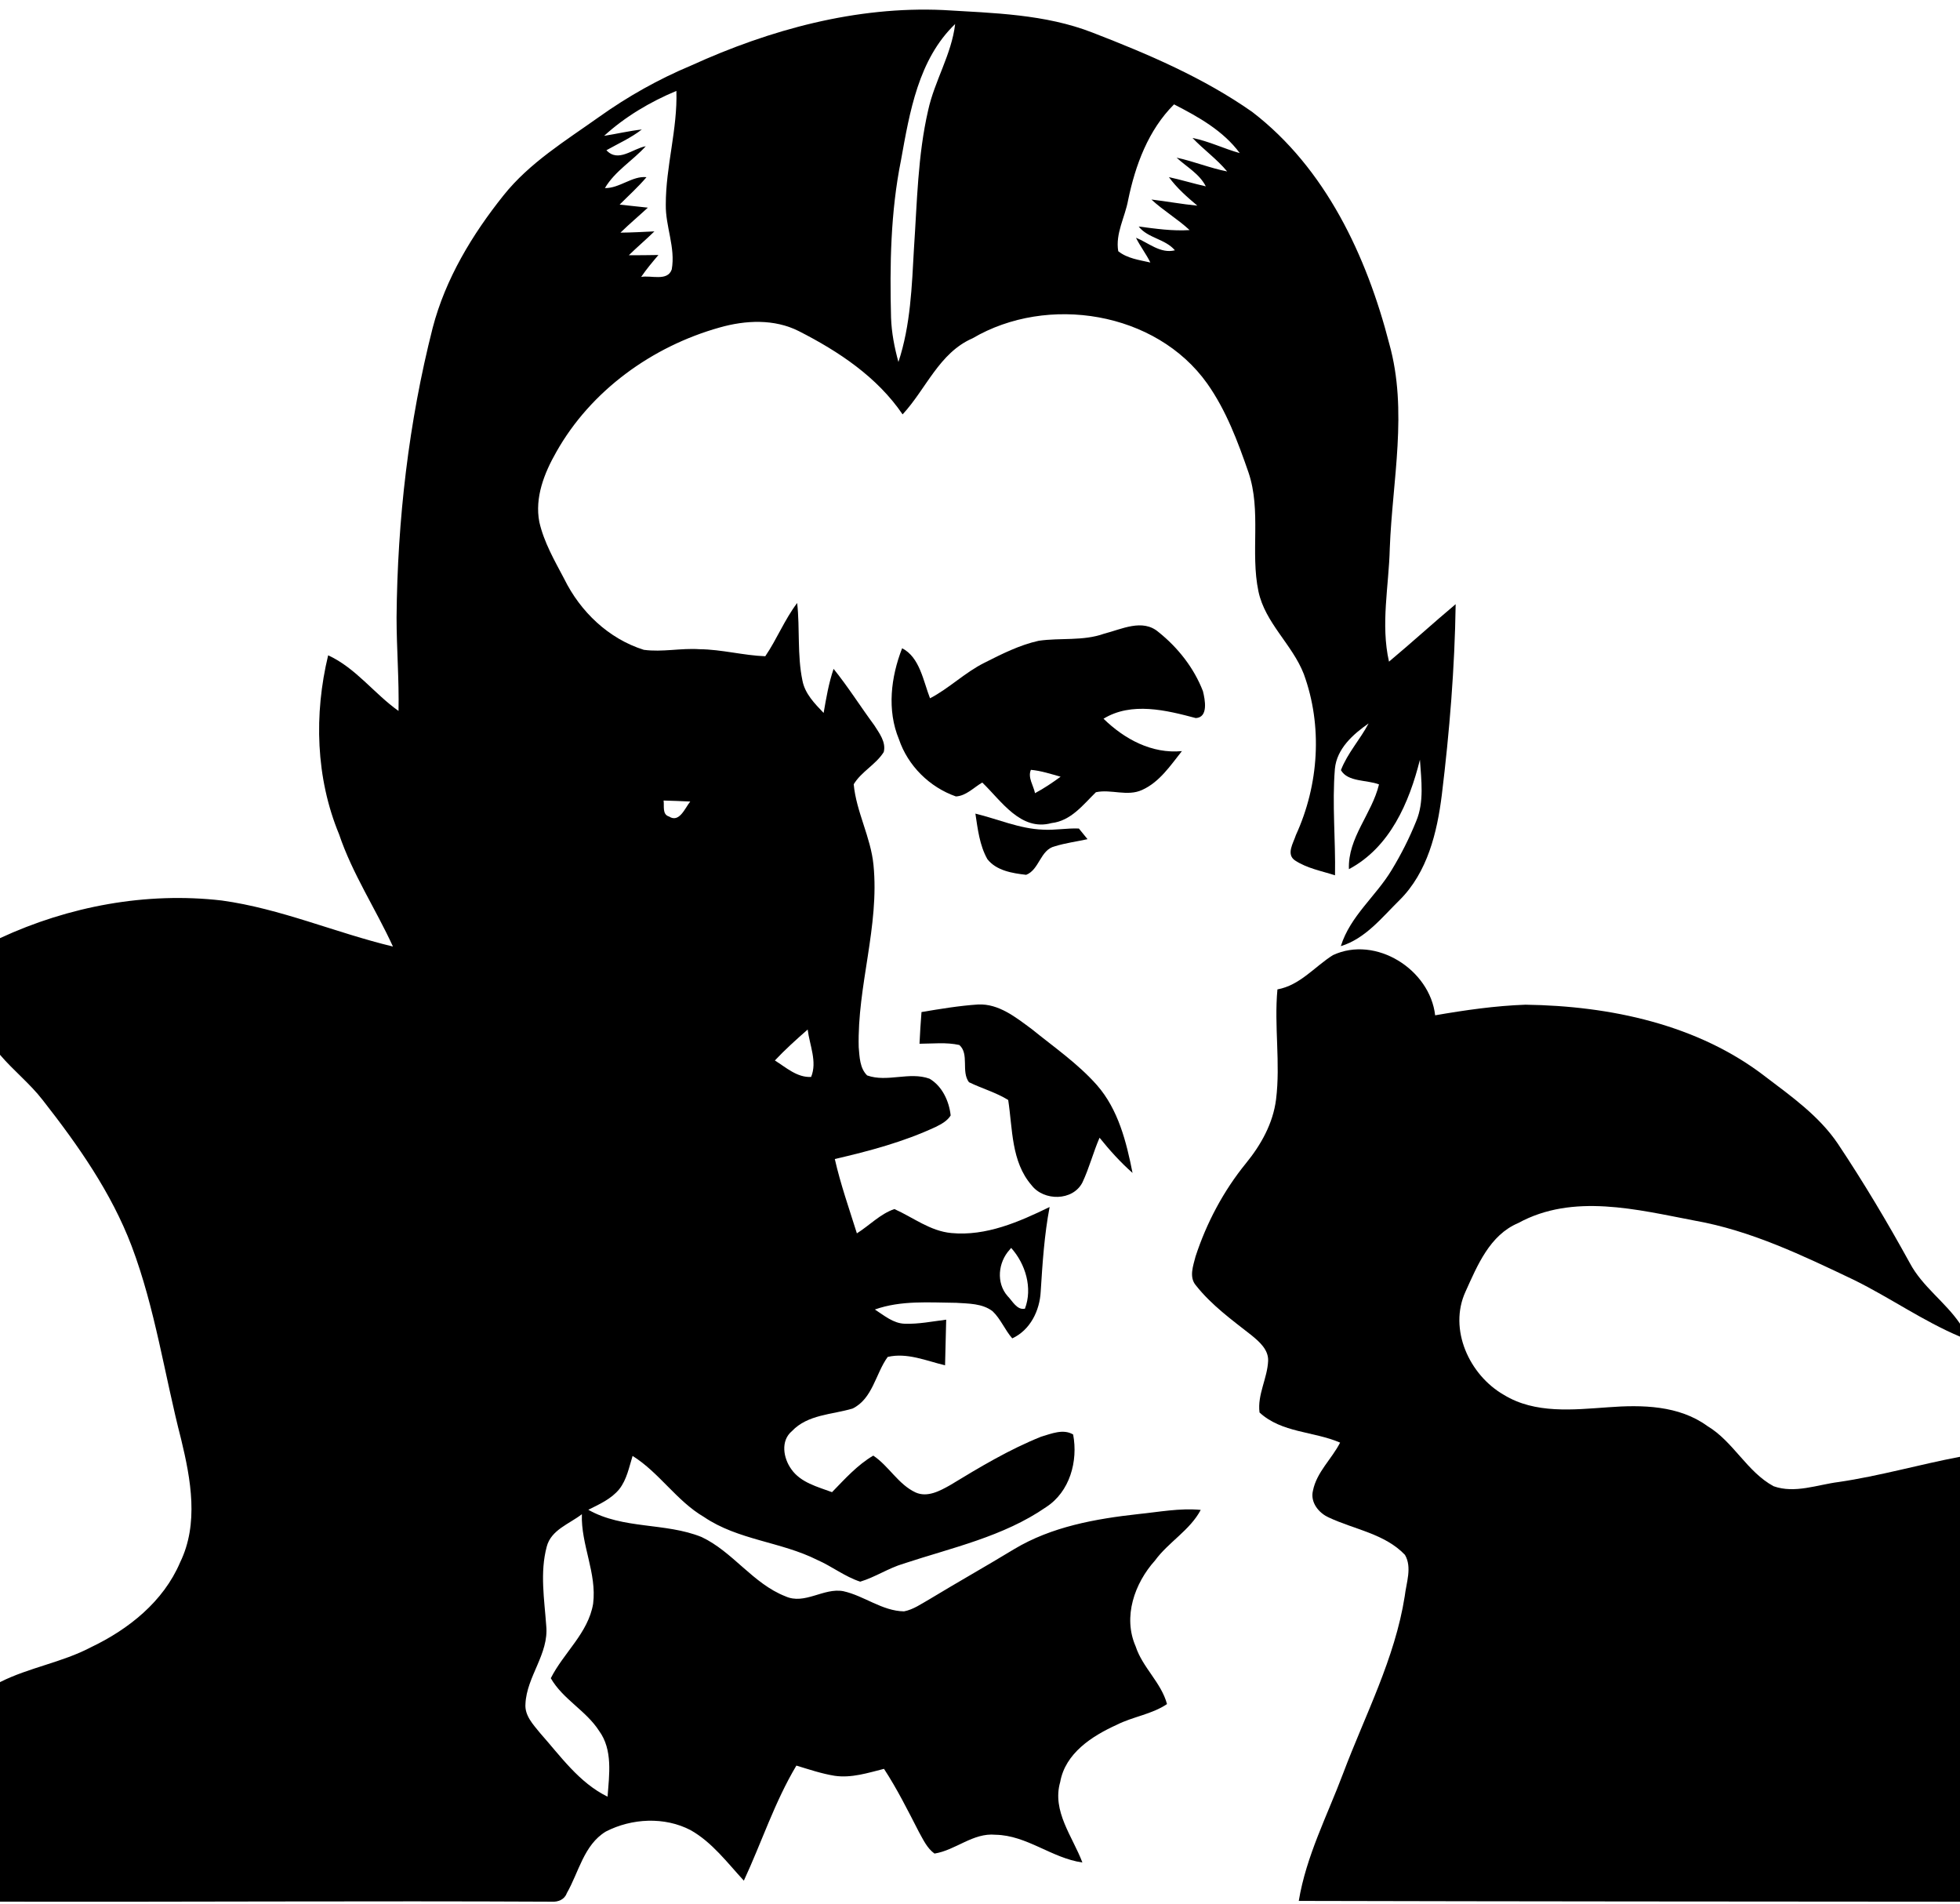 <?xml version="1.0" encoding="UTF-8" ?>
<!DOCTYPE svg PUBLIC "-//W3C//DTD SVG 1.1//EN" "http://www.w3.org/Graphics/SVG/1.1/DTD/svg11.dtd">
<svg width="451pt" height="438pt" viewBox="0 0 451 438" version="1.1" xmlns="http://www.w3.org/2000/svg">
<g id="#000000ff">
<path fill="#000000" opacity="1.00" d=" M 159.06 15.06 C 177.18 6.81 197.01 1.40 217.06 2.31 C 228.61 3.01 240.49 3.24 251.42 7.51 C 264.17 12.44 276.91 17.87 288.14 25.75 C 305.01 38.68 314.48 58.93 319.67 79.07 C 324.00 94.50 320.38 110.51 319.79 126.16 C 319.58 134.83 317.66 143.61 319.61 152.21 C 324.79 147.88 329.78 143.33 334.95 138.99 C 334.74 153.64 333.54 168.27 331.77 182.82 C 330.69 191.50 328.47 200.66 322.07 207.04 C 317.99 211.04 314.22 215.92 308.53 217.66 C 310.67 210.75 316.60 206.18 320.22 200.15 C 322.40 196.57 324.30 192.81 325.87 188.91 C 327.75 184.43 327.03 179.47 326.73 174.77 C 324.27 184.63 319.83 194.94 310.39 199.95 C 310.10 192.73 315.69 187.23 317.31 180.45 C 314.54 179.37 310.11 179.93 308.55 177.17 C 310.06 173.25 312.98 170.11 314.92 166.42 C 311.33 168.92 307.60 172.23 307.16 176.87 C 306.50 185.02 307.34 193.20 307.19 201.36 C 304.08 200.36 300.74 199.76 297.98 197.94 C 295.87 196.51 297.63 193.90 298.19 192.10 C 303.48 180.57 304.38 167.00 300.00 155.04 C 297.36 148.25 291.12 143.34 289.57 136.05 C 287.68 127.03 290.28 117.54 287.28 108.68 C 284.82 101.58 282.15 94.41 277.78 88.23 C 265.99 71.65 241.03 67.69 223.80 77.82 C 216.09 81.16 213.09 89.51 207.69 95.33 C 201.84 86.72 192.96 80.83 183.82 76.18 C 178.18 73.32 171.53 73.65 165.59 75.34 C 150.07 79.69 135.94 89.86 127.99 104.01 C 125.24 108.83 123.01 114.45 124.10 120.08 C 125.16 124.75 127.60 128.95 129.82 133.16 C 133.54 140.72 140.03 146.94 148.14 149.49 C 152.40 150.07 156.70 149.05 160.98 149.35 C 166.07 149.40 171.02 150.78 176.09 150.97 C 178.77 147.04 180.53 142.54 183.43 138.72 C 184.08 144.65 183.42 150.69 184.64 156.55 C 185.22 159.60 187.46 161.86 189.52 164.01 C 190.11 160.59 190.69 157.16 191.81 153.87 C 195.16 158.02 198.00 162.55 201.17 166.84 C 202.32 168.66 203.93 170.72 203.35 173.01 C 201.53 175.91 198.21 177.49 196.44 180.42 C 197.03 186.77 200.36 192.57 200.99 198.97 C 202.39 213.08 197.23 226.82 197.59 240.91 C 197.79 243.13 197.82 245.72 199.53 247.40 C 204.15 249.05 209.25 246.47 213.88 248.15 C 216.80 249.85 218.40 253.34 218.75 256.61 C 217.97 257.87 216.63 258.59 215.34 259.23 C 207.95 262.68 200.02 264.80 192.09 266.63 C 193.41 272.43 195.39 278.05 197.17 283.73 C 200.07 281.91 202.52 279.27 205.80 278.14 C 210.13 280.07 214.04 283.22 218.92 283.66 C 226.90 284.42 234.51 281.08 241.52 277.67 C 240.30 284.08 239.88 290.59 239.47 297.09 C 239.25 301.49 237.07 305.98 232.92 307.89 C 231.22 305.94 230.27 303.43 228.40 301.65 C 226.03 299.83 222.87 299.90 220.04 299.71 C 213.79 299.65 207.31 299.11 201.31 301.25 C 203.42 302.60 205.51 304.43 208.15 304.52 C 211.36 304.64 214.54 303.98 217.72 303.59 C 217.62 307.09 217.55 310.59 217.46 314.09 C 213.17 313.06 208.73 311.11 204.26 312.16 C 201.46 316.01 200.81 321.79 196.16 324.04 C 191.44 325.44 185.86 325.39 182.23 329.22 C 179.56 331.45 180.25 335.45 182.08 337.98 C 184.23 341.07 188.11 342.03 191.45 343.27 C 194.39 340.25 197.27 337.02 200.94 334.86 C 204.55 337.27 206.68 341.48 210.69 343.34 C 213.41 344.55 216.27 342.98 218.62 341.66 C 225.39 337.55 232.24 333.44 239.61 330.49 C 241.92 329.82 244.65 328.64 246.93 330.00 C 248.10 336.14 246.16 343.20 240.69 346.72 C 230.89 353.50 219.04 356.04 207.89 359.72 C 204.43 360.75 201.39 362.82 197.94 363.86 C 194.41 362.71 191.44 360.34 188.06 358.86 C 179.71 354.66 169.83 354.31 161.99 348.98 C 155.68 345.29 151.74 338.80 145.56 334.93 C 144.75 337.54 144.23 340.36 142.51 342.56 C 140.67 344.83 137.92 346.05 135.37 347.32 C 143.36 351.86 153.08 350.21 161.44 353.59 C 168.64 356.99 173.23 364.30 180.73 367.23 C 185.18 369.25 189.51 365.20 194.05 366.05 C 198.86 367.11 202.97 370.61 208.02 370.69 C 210.18 370.28 212.02 368.94 213.91 367.88 C 220.35 363.98 226.91 360.29 233.35 356.38 C 241.97 351.20 252.07 349.40 261.93 348.31 C 266.70 347.83 271.48 346.89 276.29 347.35 C 273.80 352.05 268.88 354.74 265.77 358.99 C 261.06 364.23 258.34 371.95 261.31 378.73 C 262.89 383.61 267.22 387.09 268.53 392.02 C 265.02 394.39 260.68 394.90 256.94 396.80 C 251.26 399.38 245.13 403.32 243.95 409.96 C 242.02 416.67 246.82 422.51 249.06 428.46 C 242.02 427.47 236.30 422.20 229.06 422.08 C 223.90 421.58 219.90 425.64 215.03 426.41 C 213.32 425.19 212.44 423.21 211.44 421.43 C 208.91 416.52 206.44 411.55 203.41 406.92 C 199.71 407.85 195.92 409.08 192.07 408.52 C 189.06 408.04 186.16 407.05 183.25 406.17 C 178.25 414.53 175.25 423.85 171.16 432.64 C 167.35 428.52 163.89 423.84 158.93 421.03 C 152.92 417.88 145.35 418.28 139.39 421.35 C 134.33 424.43 133.18 430.73 130.41 435.54 C 129.90 436.99 128.42 437.57 126.98 437.48 C 84.66 437.27 42.33 437.56 0.00 437.47 L 0.00 386.97 C 6.70 383.59 14.29 382.45 20.94 378.94 C 29.59 374.82 37.60 368.44 41.44 359.43 C 45.78 350.54 43.91 340.31 41.68 331.11 C 37.86 316.31 35.72 301.04 30.30 286.68 C 25.61 274.32 17.92 263.40 9.82 253.06 C 6.89 249.27 3.10 246.29 0.00 242.65 L 0.00 215.82 C 15.83 208.48 33.66 205.14 51.04 207.16 C 64.57 209.02 77.20 214.58 90.42 217.75 C 86.44 209.07 81.09 201.03 78.02 191.92 C 72.65 178.95 72.23 164.31 75.51 150.75 C 81.90 153.69 86.07 159.56 91.70 163.55 C 91.85 156.37 91.25 149.20 91.25 142.02 C 91.45 119.60 94.03 97.16 99.56 75.42 C 102.50 64.14 108.66 53.95 115.88 44.92 C 121.87 37.42 130.14 32.38 137.86 26.89 C 144.47 22.18 151.57 18.19 159.06 15.06 M 207.32 36.86 C 204.92 48.77 204.72 60.96 205.03 73.06 C 205.15 76.52 205.81 79.94 206.73 83.27 C 209.53 74.84 209.82 65.86 210.31 57.07 C 211.03 46.49 211.17 35.79 213.56 25.41 C 215.04 18.59 218.96 12.53 219.78 5.53 C 211.32 13.65 209.31 25.83 207.32 36.86 M 139.01 31.25 C 141.91 30.80 144.76 30.11 147.68 29.79 C 145.18 31.73 142.28 33.02 139.54 34.56 C 142.25 37.49 145.55 34.20 148.59 33.64 C 145.58 36.98 141.52 39.32 139.19 43.27 C 142.59 43.33 145.49 40.41 148.76 40.76 C 146.86 43.01 144.66 44.98 142.58 47.07 C 144.74 47.32 146.90 47.55 149.07 47.77 C 146.98 49.71 144.80 51.53 142.77 53.52 C 145.38 53.50 147.98 53.35 150.58 53.23 C 148.66 55.11 146.61 56.84 144.69 58.72 C 146.97 58.72 149.24 58.70 151.51 58.66 C 150.12 60.29 148.74 61.93 147.53 63.71 C 149.74 63.26 153.61 64.81 154.57 61.98 C 155.47 56.96 153.11 52.08 153.20 47.06 C 153.19 38.27 155.92 29.72 155.64 20.91 C 149.59 23.44 143.87 26.82 139.01 31.25 M 270.15 24.01 C 264.22 29.93 261.24 38.00 259.58 46.05 C 258.87 49.96 256.62 53.74 257.31 57.79 C 259.40 59.47 262.17 59.81 264.70 60.39 C 263.73 58.41 262.36 56.67 261.39 54.69 C 264.29 55.86 267.01 58.41 270.35 57.58 C 268.09 54.93 264.12 54.81 262.01 52.11 C 265.89 52.61 269.79 53.19 273.73 52.93 C 270.98 50.37 267.70 48.46 264.94 45.90 C 268.47 46.32 271.97 46.97 275.51 47.31 C 273.15 45.32 270.80 43.27 268.97 40.75 C 271.82 41.37 274.61 42.23 277.46 42.87 C 275.99 39.97 273.04 38.40 270.74 36.27 C 274.67 37.11 278.41 38.67 282.37 39.44 C 280.00 36.58 276.95 34.42 274.40 31.74 C 278.15 32.48 281.60 34.20 285.27 35.22 C 281.46 30.06 275.74 26.88 270.15 24.01 M 152.69 184.16 C 152.89 185.42 152.32 187.35 153.95 187.84 C 156.34 189.39 157.63 185.84 158.83 184.39 C 156.78 184.29 154.73 184.22 152.69 184.16 M 178.30 243.96 C 180.87 245.56 183.41 247.92 186.64 247.75 C 188.09 244.24 186.28 240.42 185.85 236.84 C 183.25 239.12 180.67 241.43 178.30 243.96 M 232.31 287.51 C 229.68 290.39 229.17 295.11 231.84 298.15 C 232.95 299.26 234.01 301.46 235.84 301.06 C 237.65 296.31 235.97 290.76 232.67 287.08 L 232.31 287.51 M 125.80 355.82 C 124.21 361.77 125.26 367.97 125.69 374.00 C 126.33 380.47 121.19 385.66 120.91 391.97 C 120.69 394.67 122.70 396.74 124.27 398.68 C 128.98 403.99 133.24 410.11 139.80 413.32 C 140.18 408.28 141.04 402.54 137.85 398.18 C 134.84 393.50 129.52 390.92 126.74 386.07 C 129.70 380.19 135.36 375.67 136.48 368.93 C 137.37 361.90 133.65 355.35 133.89 348.34 C 131.03 350.57 126.79 351.93 125.80 355.82 Z" />
<path fill="#000000" opacity="1.00" d=" M 254.06 145.78 C 258.07 144.77 262.90 142.24 266.58 145.41 C 271.03 148.96 274.75 153.67 276.80 159.01 C 277.28 160.96 278.09 165.04 275.15 165.19 C 268.34 163.38 260.36 161.40 253.92 165.34 C 258.74 170.04 265.03 173.45 271.96 172.79 C 269.32 176.11 266.81 179.92 262.81 181.72 C 259.41 183.30 255.64 181.49 252.17 182.25 C 249.20 185.16 246.43 188.84 241.95 189.35 C 234.85 191.29 230.41 184.23 226.02 180.02 C 224.07 181.15 222.32 183.09 219.96 183.22 C 213.90 181.10 208.91 176.17 206.85 170.07 C 204.06 163.36 205.00 155.74 207.58 149.13 C 211.64 151.20 212.45 156.67 214.00 160.64 C 218.44 158.33 222.02 154.71 226.50 152.48 C 230.51 150.45 234.59 148.39 239.00 147.41 C 244.00 146.68 249.21 147.52 254.06 145.78 M 237.21 177.10 C 236.44 178.88 237.82 180.73 238.16 182.47 C 240.22 181.37 242.16 180.06 244.05 178.68 C 241.79 178.05 239.55 177.31 237.21 177.10 Z" />
<path fill="#000000" opacity="1.00" d=" M 224.44 187.17 C 229.60 188.42 234.59 190.66 239.97 190.86 C 242.73 191.03 245.48 190.48 248.25 190.60 C 248.75 191.21 249.74 192.44 250.24 193.05 C 247.74 193.60 245.17 193.93 242.72 194.69 C 239.35 195.48 239.17 200.08 236.12 201.25 C 232.97 200.89 229.27 200.30 227.20 197.65 C 225.40 194.47 224.98 190.72 224.44 187.17 Z" />
<path fill="#000000" opacity="1.00" d=" M 306.70 219.73 C 316.56 215.13 329.03 223.02 330.23 233.57 C 337.10 232.38 344.03 231.38 351.01 231.13 C 370.42 231.40 390.70 235.64 406.32 247.76 C 412.31 252.30 418.61 256.78 422.88 263.09 C 428.82 271.99 434.30 281.19 439.46 290.57 C 442.34 295.99 447.59 299.49 451.00 304.51 L 451.00 307.49 C 442.49 303.90 434.88 298.52 426.61 294.45 C 414.83 288.84 402.91 283.09 389.96 280.80 C 376.70 278.27 361.95 274.46 349.35 281.36 C 342.79 284.13 339.97 291.07 337.23 297.11 C 333.23 305.79 338.11 316.35 346.05 320.89 C 353.24 325.29 362.02 324.30 370.03 323.74 C 377.80 323.15 386.33 323.28 392.89 328.07 C 398.87 331.65 401.96 338.57 408.10 341.90 C 412.98 343.65 418.18 341.55 423.10 340.93 C 432.51 339.55 441.66 336.90 451.00 335.13 L 451.00 437.48 C 400.28 437.44 349.57 437.43 298.85 437.30 C 300.55 427.00 305.40 417.68 309.04 408.01 C 314.11 394.54 320.97 381.58 323.23 367.22 C 323.58 364.13 324.97 360.57 323.28 357.69 C 318.64 352.82 311.62 351.85 305.77 349.10 C 303.44 348.07 301.46 345.61 302.11 342.94 C 302.96 338.65 306.44 335.65 308.36 331.87 C 302.31 329.25 294.91 329.65 289.82 324.94 C 289.29 320.84 291.63 317.09 291.80 313.06 C 291.90 310.47 289.76 308.64 287.94 307.15 C 283.46 303.64 278.77 300.24 275.21 295.74 C 273.53 293.83 274.56 291.18 275.10 289.04 C 277.64 281.29 281.53 273.96 286.69 267.62 C 290.15 263.39 292.92 258.45 293.62 252.95 C 294.67 244.53 293.15 236.05 293.94 227.61 C 299.14 226.66 302.46 222.41 306.70 219.73 Z" />
<path fill="#000000" opacity="1.00" d=" M 212.04 232.82 C 216.35 232.10 220.68 231.37 225.05 231.08 C 229.83 230.85 233.78 234.07 237.42 236.75 C 242.52 240.89 248.00 244.66 252.38 249.60 C 257.31 255.20 259.19 262.69 260.60 269.83 C 257.82 267.38 255.33 264.62 253.01 261.73 C 251.55 265.10 250.64 268.69 249.07 272.02 C 246.86 276.33 240.17 276.35 237.35 272.64 C 232.67 267.23 233.01 259.71 231.99 253.05 C 229.16 251.30 225.93 250.41 222.96 248.96 C 221.11 246.52 223.09 242.48 220.75 240.40 C 217.75 239.73 214.63 240.10 211.58 240.11 C 211.69 237.67 211.85 235.24 212.04 232.82 Z" />
</g>
</svg>
